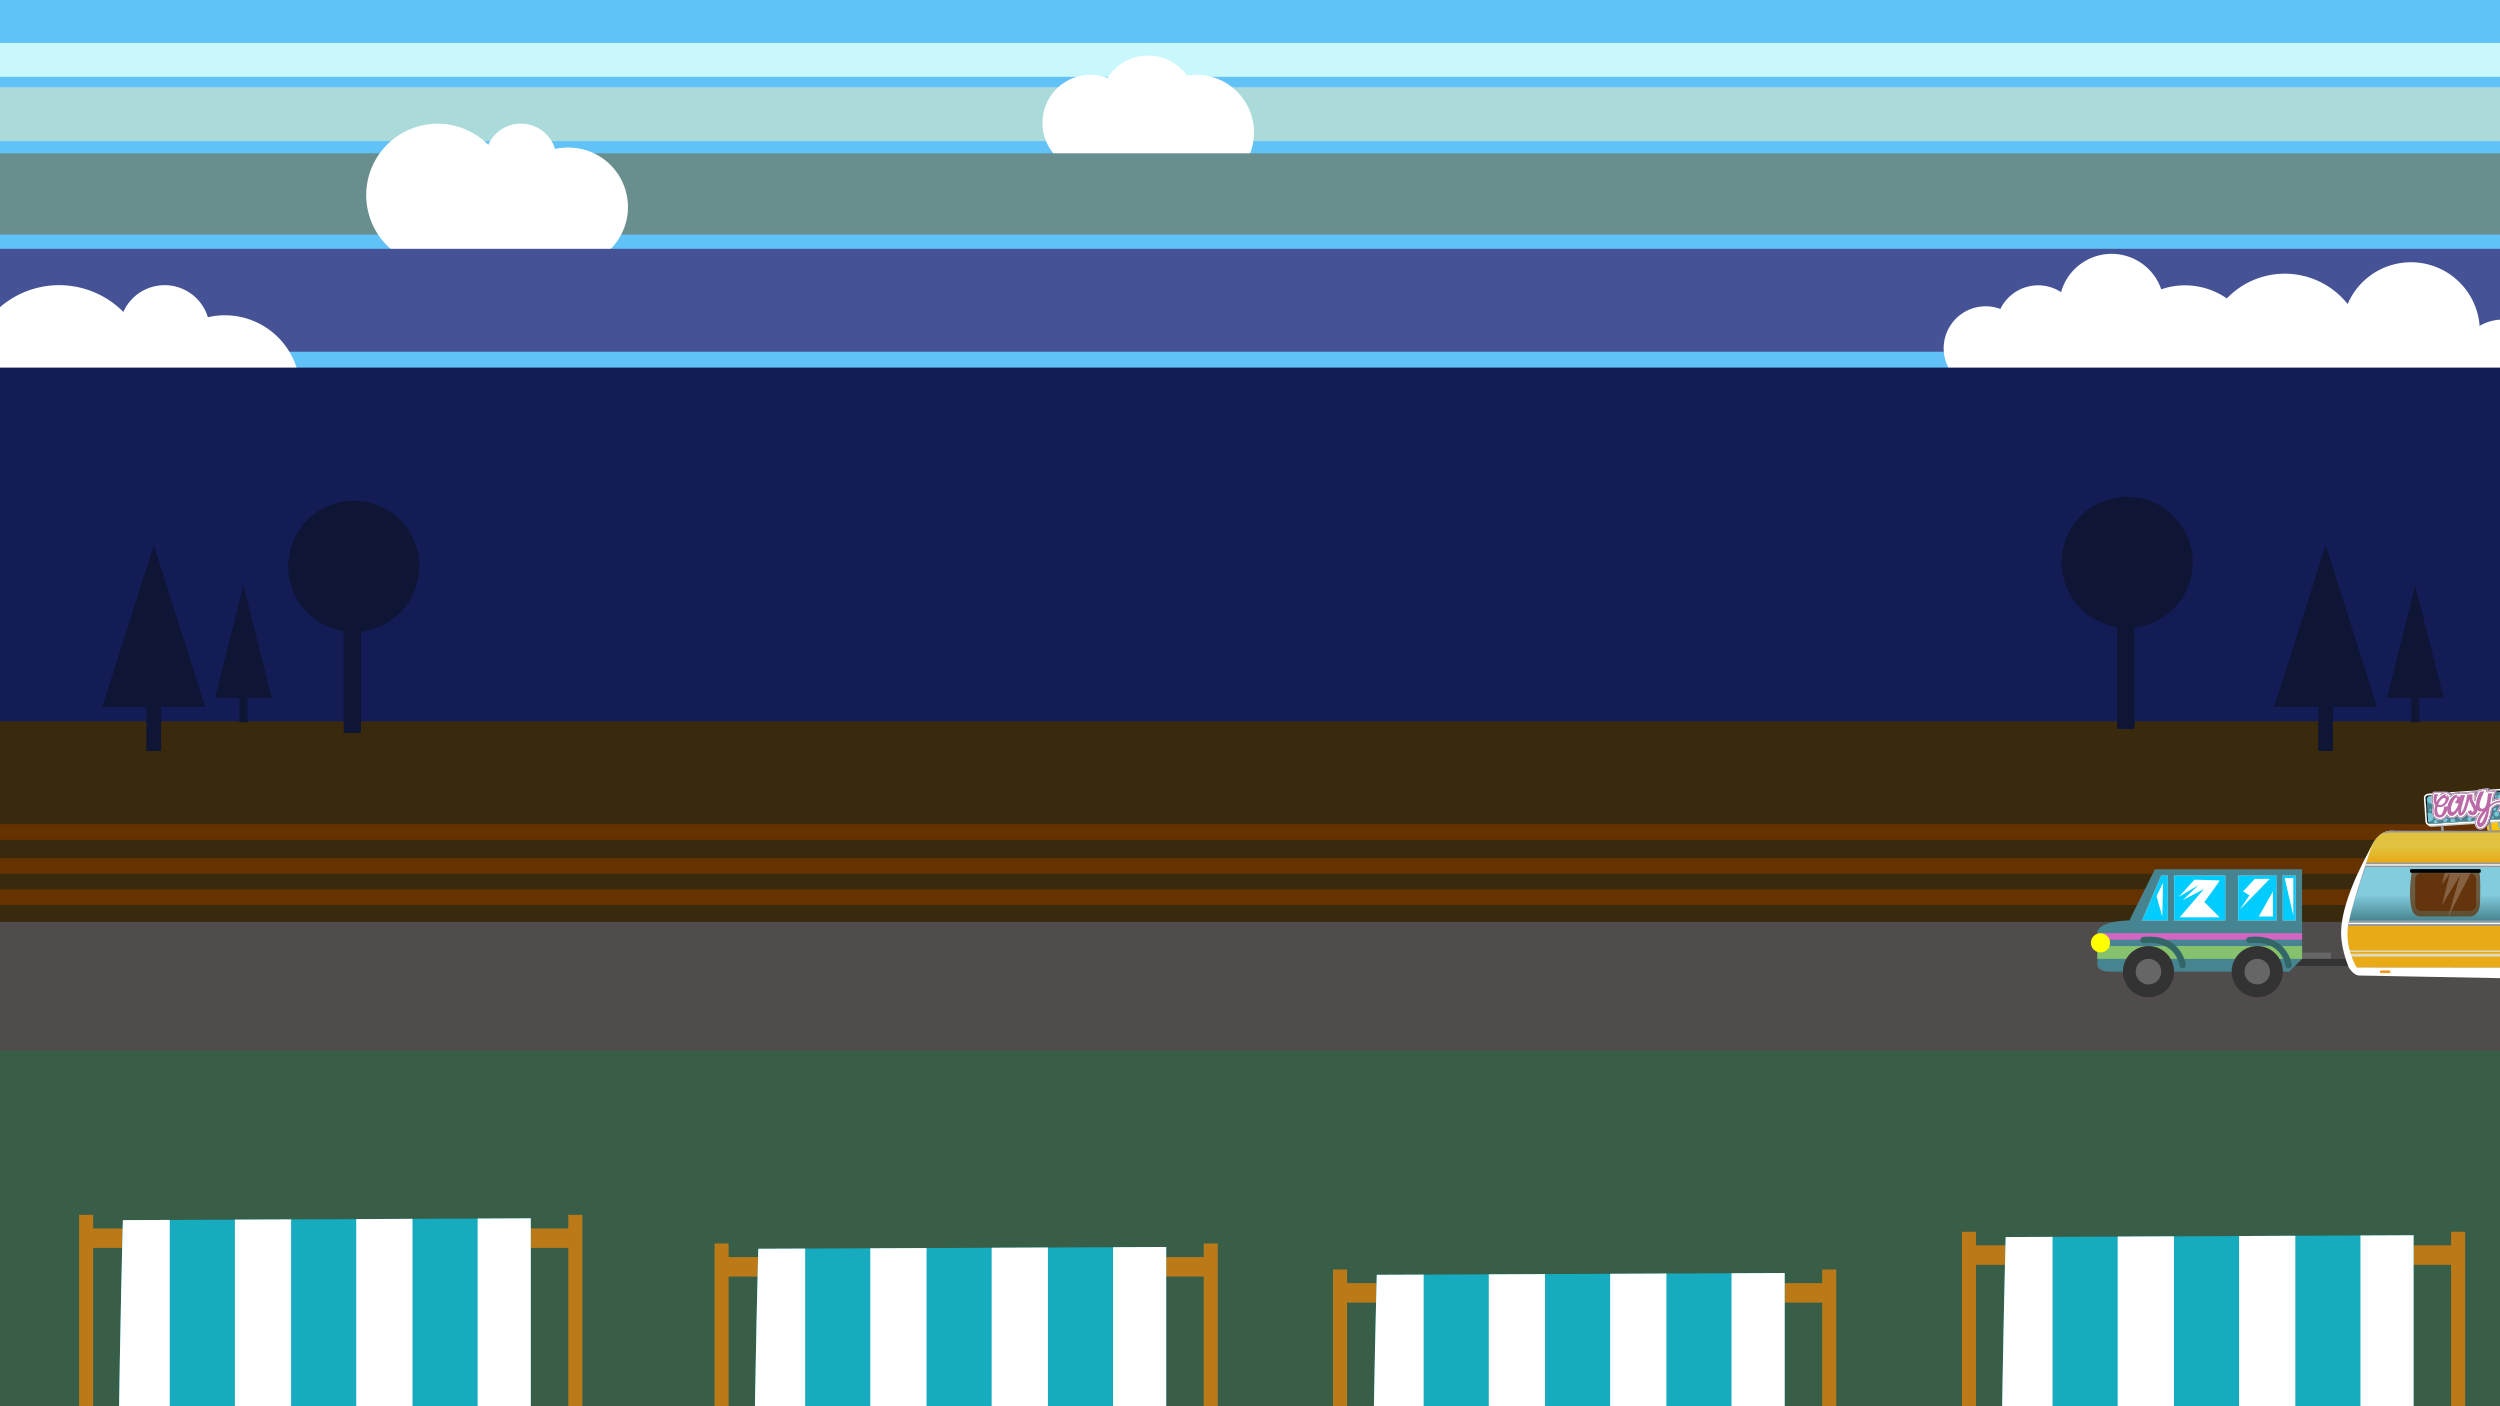 <svg id="Ebene_1" data-name="Ebene 1" xmlns="http://www.w3.org/2000/svg" xmlns:xlink="http://www.w3.org/1999/xlink" width="1920" height="1080" viewBox="0 0 1920 1080">
  <rect x="0" y="0" width="1920" height="1080" fill="#808080" stroke="none"/>
  <defs>
    <style>
      .cls-1, .cls-24, .cls-42 {
        fill: none;
      }

      .cls-2 {
        fill: #61c2f7;
      }

      .cls-3 {
        fill: #c8f8fc;
      }

      .cls-4 {
        fill: #abdadb;
      }

      .cls-34, .cls-5 {
        fill: #fff;
      }

      .cls-6 {
        fill: #698e8e;
      }

      .cls-7 {
        fill: #455396;
      }

      .cls-8 {
        fill: #131c54;
      }

      .cls-9 {
        fill: #3a2a0d;
      }

      .cls-10 {
        fill: #385e48;
      }

      .cls-11 {
        fill: #0e1535;
      }

      .cls-12 {
        fill: #630;
      }

      .cls-13 {
        fill: #514c4c;
      }

      .cls-14 {
        fill: #666;
      }

      .cls-15 {
        fill: #333;
      }

      .cls-16 {
        fill: #fbc500;
      }

      .cls-17 {
        fill: #488490;
      }

      .cls-18 {
        fill: #82ccdd;
      }

      .cls-19 {
        fill: #989898;
      }

      .cls-20 {
        fill: #e8ab17;
      }

      .cls-21 {
        fill: #e1c240;
      }

      .cls-22 {
        fill: #cccbcb;
      }

      .cls-23, .cls-24, .cls-38 {
        stroke: #fff;
      }

      .cls-23, .cls-24 {
        stroke-width: 0.22px;
      }

      .cls-25 {
        clip-path: url(#clip-path);
      }

      .cls-26 {
        fill: #75c7d6;
      }

      .cls-27 {
        fill: #69668c;
      }

      .cls-28 {
        fill: #d3a9cf;
      }

      .cls-29 {
        fill: #bc6aa7;
      }

      .cls-30 {
        fill: #dbdbc2;
      }

      .cls-31 {
        fill: url(#Unbenannter_Verlauf_7);
      }

      .cls-32, .cls-33 {
        fill: #64350d;
      }

      .cls-33 {
        opacity: 0.74;
      }

      .cls-34 {
        opacity: 0.22;
      }

      .cls-35 {
        fill: url(#Unbenannter_Verlauf_17);
      }

      .cls-36 {
        fill: #f39719;
      }

      .cls-37 {
        fill: #478491;
      }

      .cls-38 {
        fill: #0cf;
        stroke-linejoin: round;
        stroke-width: 0.14px;
      }

      .cls-38, .cls-42 {
        stroke-linecap: round;
      }

      .cls-39 {
        fill: #86c16d;
      }

      .cls-40 {
        fill: #d466c3;
      }

      .cls-41 {
        fill: #ff0;
      }

      .cls-42 {
        stroke: #366;
        stroke-miterlimit: 10;
        stroke-width: 4.82px;
      }

      .cls-43 {
        fill: #bc7917;
      }

      .cls-44 {
        fill: #16abbf;
      }

      .cls-45 {
        clip-path: url(#clip-path-2);
      }

      .cls-46 {
        clip-path: url(#clip-path-3);
      }

      .cls-47 {
        clip-path: url(#clip-path-4);
      }

      .cls-48 {
        clip-path: url(#clip-path-5);
      }
    </style>
    <clipPath id="clip-path">
      <path class="cls-1" d="M1923,627.11c.06,1-1,1.85-2.32,1.94l-53.34,3.52c-1.34.09-2.49-.64-2.55-1.62l-1.16-17.5c-.06-1,1-1.85,2.32-1.94l53.34-3.52c1.34-.09,2.49.63,2.55,1.62Z"/>
    </clipPath>
    <linearGradient id="Unbenannter_Verlauf_7" data-name="Unbenannter Verlauf 7" x1="1953.62" y1="707" x2="1953.62" y2="687.17" gradientUnits="userSpaceOnUse">
      <stop offset="0" stop-color="#488490"/>
      <stop offset="1" stop-color="#82ccdd"/>
    </linearGradient>
    <linearGradient id="Unbenannter_Verlauf_17" data-name="Unbenannter Verlauf 17" x1="1958.19" y1="662.18" x2="1958.19" y2="650.13" gradientUnits="userSpaceOnUse">
      <stop offset="0" stop-color="#e8ab17"/>
      <stop offset="1" stop-color="#e1c240"/>
    </linearGradient>
    <clipPath id="clip-path-2">
      <path class="cls-1" d="M94.37,937.06s-9.61,347.33,2.4,373.73c5.43,11.94,23.07,25.45,33.31,29.51,20.92,8.31,50.91-.85,73.48,2.75,24.55,3.92,48.89,13.48,74.12,12.19,15.18-.77,29.29-6.41,44.73-6.94,15.62-.53,25.24-3.63,39.68-8.37,15.89-5.22,57.23-6.17,45.54-38.87V935.67Z"/>
    </clipPath>
    <clipPath id="clip-path-3">
      <path class="cls-1" d="M582.37,959.06s-9.61,347.33,2.4,373.73c5.43,11.94,23.07,25.45,33.31,29.51,20.92,8.31,50.91-.85,73.48,2.75,24.55,3.92,48.89,13.48,74.12,12.19,15.18-.77,29.29-6.41,44.73-6.94,15.62-.53,25.24-3.63,39.68-8.37,15.89-5.22,57.23-6.17,45.54-38.87V957.67Z"/>
    </clipPath>
    <clipPath id="clip-path-4">
      <path class="cls-1" d="M1057.37,979.06s-9.61,347.33,2.4,373.73c5.43,11.94,23.07,25.45,33.31,29.51,20.92,8.31,50.91-.85,73.48,2.75,24.55,3.92,48.89,13.48,74.12,12.19,15.18-.77,29.29-6.41,44.73-6.94,15.62-.53,25.24-3.63,39.68-8.37,15.89-5.22,57.23-6.17,45.54-38.87V977.67Z"/>
    </clipPath>
    <clipPath id="clip-path-5">
      <path class="cls-1" d="M1540.37,950.06s-9.61,347.33,2.4,373.73c5.43,11.94,23.07,25.45,33.31,29.51,20.92,8.31,50.91-.85,73.48,2.75,24.55,3.92,48.89,13.48,74.12,12.19,15.18-.77,29.29-6.41,44.73-6.94,15.62-.53,25.24-3.63,39.68-8.37,15.89-5.22,57.23-6.17,45.54-38.87V948.67Z"/>
    </clipPath>
  </defs>
  <title>2017-03-Aufriss-easyKisi-Streets_Final</title>
  <rect class="cls-2" x="-8" y="-225.03" width="1934" height="531.03"/>
  <rect class="cls-3" x="-6" y="33" width="1935" height="26"/>
  <rect class="cls-4" x="-6" y="67" width="1935" height="41.36"/>
  <path class="cls-5" d="M837.49,131.23a36.93,36.93,0,0,0,8.33-.95,22.15,22.15,0,0,0,41.42,2.6A44.31,44.31,0,1,0,911.72,58a36.91,36.91,0,0,0-61.12,1.85,36.91,36.91,0,1,0-13.11,71.42Z"/>
  <rect class="cls-6" x="-6" y="117.74" width="1935" height="62.41"/>
  <path class="cls-5" d="M436.6,113.27a45.58,45.58,0,0,0-10.31,1.19A27.41,27.41,0,0,0,375,111.23,54.83,54.83,0,1,0,344.75,204a45.66,45.66,0,0,0,75.63-2.29,45.68,45.68,0,1,0,16.22-88.39Z"/>
  <rect class="cls-7" x="-6" y="191.09" width="1935" height="79.05"/>
  <path class="cls-5" d="M172.71,242.14a58,58,0,0,0-13.06,1.5,34.72,34.72,0,0,0-64.92-4.08A69.43,69.43,0,1,0,56.38,357a57.83,57.83,0,0,0,95.78-2.9,57.86,57.86,0,1,0,20.55-111.95Z"/>
  <path class="cls-5" d="M1922.13,245.45a35,35,0,0,0-17.79,4.82A52.87,52.87,0,0,0,1803,233.52a61.66,61.66,0,0,0-92.8-4.33,56.42,56.42,0,0,0-50.38-7,40.29,40.29,0,0,0-76.91,2.19,32.24,32.24,0,0,0-46.62,12.91,32.24,32.24,0,1,0,5,58,48.36,48.36,0,0,0,92.7,15.32,56.38,56.38,0,0,0,80.57,8,61.64,61.64,0,0,0,60.19,11.55,44.06,44.06,0,0,0,84.1-2.4,35.23,35.23,0,0,0,51-14.12,35.25,35.25,0,1,0,12.35-68.26Z"/>
  <rect class="cls-8" x="-6" y="282.32" width="1935" height="277.68"/>
  <rect class="cls-9" x="-8" y="554" width="1934" height="202"/>
  <rect class="cls-10" x="-3" y="758" width="1936" height="323"/>
  <g>
    <polygon class="cls-11" points="118.09 418.7 78.56 542.93 118.09 542.93 157.62 542.93 118.09 418.7"/>
    <rect class="cls-11" x="112.44" y="542.93" width="11.29" height="33.88"/>
    <polygon class="cls-11" points="186.94 449.62 165.18 535.99 186.94 535.99 208.72 535.99 186.94 449.62"/>
    <rect class="cls-11" x="183.83" y="535.99" width="6.22" height="18.66"/>
  </g>
  <g>
    <rect class="cls-11" x="263.97" y="483.76" width="13.28" height="79.07"/>
    <circle class="cls-11" cx="271.67" cy="434.91" r="50.33"/>
  </g>
  <g>
    <polygon class="cls-11" points="1786.09 418.7 1746.56 542.93 1786.09 542.93 1825.62 542.93 1786.09 418.7"/>
    <rect class="cls-11" x="1780.44" y="542.93" width="11.29" height="33.88"/>
    <polygon class="cls-11" points="1854.94 449.62 1833.17 535.99 1854.94 535.99 1876.71 535.99 1854.94 449.62"/>
    <rect class="cls-11" x="1851.83" y="535.99" width="6.22" height="18.66"/>
  </g>
  <g>
    <rect class="cls-11" x="1625.97" y="480.76" width="13.28" height="79.07"/>
    <circle class="cls-11" cx="1633.67" cy="431.91" r="50.33"/>
  </g>
  <rect class="cls-12" x="-55" y="683" width="2028" height="12"/>
  <rect class="cls-12" x="-55" y="659" width="2028" height="12"/>
  <rect class="cls-12" x="-55" y="633" width="2028" height="12"/>
  <rect class="cls-13" x="-114" y="708" width="2139" height="99"/>
  <g>
    <rect class="cls-14" x="1764.29" y="731.6" width="25.91" height="4.82"/>
    <rect class="cls-15" x="1755.25" y="736.42" width="48.81" height="5.42"/>
    <g>
      <path class="cls-16" d="M1929,638.05a9.74,9.74,0,1,0-18.46,0Z"/>
      <path class="cls-17" d="M1921.25,638.58h121.37a10.44,10.44,0,0,0-3.76-11.33,7.15,7.15,0,0,0,.41-2.37,6.76,6.76,0,0,0-.35-2.17,6.74,6.74,0,0,0-3.13-12.08,8.79,8.79,0,0,0-17.36-1.6l-.62-.16a6.34,6.34,0,1,0-12.28-2.19,4.78,4.78,0,0,0,0,.66l-11.29.51v-.15a8.38,8.38,0,1,0-16.76,0,5,5,0,0,0,0,.55l-4.32,0a8,8,0,0,0-15.94-.31l-5.54-.24a8.18,8.18,0,0,0-15.84-3.21,7,7,0,1,0-8.9,9.79,8.18,8.18,0,0,0-2.77,11.07,7.88,7.88,0,0,0-3.42,2.28A8,8,0,0,0,1921.25,638.58Z"/>
      <path class="cls-18" d="M2040.5,628.78a10.33,10.33,0,0,0-1.64-1.53,7.53,7.53,0,0,0,.38-1.72H1923.66a7.91,7.91,0,0,0-2.85,2.06,8.16,8.16,0,0,0-.86,1.19Z"/>
      <path class="cls-18" d="M2043.05,635.61a10.37,10.37,0,0,0-.57-3.4H1918.86a7.88,7.88,0,0,0,.7,4H2043C2043,636,2043.05,635.81,2043.05,635.61Z"/>
      <g>
        <path class="cls-19" d="M2084.44,638.35H1839.52s-12-3.73-19.06,13.26c0,0-17.82,35.64-19.48,62.57,0,0-.83,17,8.29,29h127.64s2.07-12.29,18.23-11.88,19.48,13.13,19.48,13.13h113.55s22-12.44,17.82-49.32c0,0-2.9-33.15-10.78-50.14C2095.21,645,2092.2,638,2084.44,638.35Z"/>
        <path class="cls-18" d="M2093.58,648.27s-1.93-6.36-10.08-6.5l-246.31-.41s-7.74.69-11.33,6.35c0,0-9.81,14.65-16.3,41,0,0-13.54,30.81.83,52h123.08s.7-14.37,21.28-13.82c0,0,26.23-2,26.66,14.09h106.23s14-11.05,14.78-26.66.28-29-2.48-43A146.22,146.22,0,0,0,2093.58,648.27Z"/>
        <path class="cls-20" d="M1801.26,710.88c-.11,1.11-.21,2.21-.28,3.3,0,0-.83,17,8.29,29h127.64s2.07-12.29,18.23-11.88,19.48,13.13,19.48,13.13h113.55s15.54-8.81,18-33.56Z"/>
        <path class="cls-21" d="M2084.44,638.35H1839.52s-12-3.73-19.06,13.26c0,0-2.6,5.2-5.91,13.13h286.79c-1.58-7.17-3.59-14.3-6.13-19.76C2095.21,645,2092.2,638,2084.44,638.35Z"/>
        <g>
          <path class="cls-22" d="M1867.85,635c-2.09.14-3.82-1.12-3.93-2.86l-1.21-18.28c-.11-1.74,1.44-3.21,3.53-3.35l54.18-3.58c2.09-.14,3.82,1.12,3.94,2.86l1.2,18.28c.12,1.75-1.43,3.22-3.52,3.36Z"/>
          <g>
            <g>
              <polygon class="cls-5" points="1875.05 634.6 1875.93 634.55 1876.39 638.32 1875.52 638.37 1875.05 634.6"/>
              <polygon class="cls-19" points="1876.41 633.96 1874.43 634.09 1875.04 638.96 1877.02 638.84 1876.41 633.96 1876.41 633.96"/>
            </g>
            <g>
              <polygon class="cls-5" points="1912.33 638.35 1911.81 632.18 1912.68 632.12 1913.19 638.42 1912.33 638.35"/>
              <polygon class="cls-19" points="1913.19 631.53 1911.21 631.66 1911.81 638.86 1913.79 639.02 1913.19 631.53 1913.19 631.53"/>
            </g>
          </g>
          <path class="cls-5" d="M1866.68,634c-2.09.13-3.82-1.12-3.93-2.87l-1.21-18.28c-.12-1.74,1.43-3.21,3.52-3.35l54.19-3.58c2.09-.13,3.82,1.12,3.93,2.87l1.21,18.27c.11,1.75-1.43,3.22-3.52,3.36Z"/>
          <path class="cls-23" d="M1923.14,627.17c.07,1-1,1.93-2.36,2l-54.18,3.58c-1.37.09-2.54-.67-2.61-1.7l-1.2-18.28c-.07-1,1-1.93,2.35-2l54.19-3.58c1.37-.09,2.54.67,2.6,1.7Z"/>
          <path d="M1923.14,627.17c.07,1-1,1.93-2.36,2l-54.18,3.58c-1.37.09-2.54-.67-2.61-1.7l-1.2-18.28c-.07-1,1-1.93,2.35-2l54.19-3.58c1.37-.09,2.54.67,2.6,1.7Z"/>
          <path class="cls-17" d="M1923.14,627.23c.07,1-1,1.87-2.32,2l-53.47,3.53c-1.35.09-2.5-.64-2.56-1.63l-1.17-17.63c-.06-1,1-1.86,2.33-2l53.47-3.53c1.35-.09,2.5.64,2.56,1.63Z"/>
          <path class="cls-24" d="M1923.14,627.17c.07,1-1,1.93-2.36,2l-54.18,3.58c-1.37.09-2.54-.67-2.61-1.7l-1.2-18.28c-.07-1,1-1.93,2.35-2l54.19-3.58c1.37-.09,2.54.67,2.6,1.7Z"/>
          <g class="cls-25">
            <g>
              <path class="cls-26" d="M1868.84,627.44a3.46,3.46,0,1,1-3.68-3.21A3.45,3.45,0,0,1,1868.84,627.44Z"/>
              <path class="cls-26" d="M1872.05,631a1.44,1.44,0,1,1-1.53-1.34A1.44,1.44,0,0,1,1872.05,631Z"/>
              <path class="cls-26" d="M1867.13,621.9a.68.68,0,1,1-.72-.62A.67.67,0,0,1,1867.13,621.9Z"/>
              <path class="cls-26" d="M1870.47,613.84a3.24,3.24,0,1,1-3.44-3A3.24,3.24,0,0,1,1870.47,613.84Z"/>
              <path class="cls-26" d="M1879.68,629.28a1.8,1.8,0,1,1-1.91-1.67A1.79,1.79,0,0,1,1879.68,629.28Z"/>
              <path class="cls-26" d="M1885.7,630.36a1.84,1.84,0,1,1-2-1.71A1.85,1.85,0,0,1,1885.7,630.36Z"/>
              <path class="cls-26" d="M1890.73,628.86a.85.85,0,0,1-.8.9.85.85,0,1,1-.11-1.69A.85.85,0,0,1,1890.73,628.86Z"/>
              <path class="cls-26" d="M1919.29,625a1.89,1.89,0,1,1-2-1.75A1.89,1.89,0,0,1,1919.29,625Z"/>
              <path class="cls-26" d="M1917.07,621.38a1.12,1.12,0,0,1-2.24.15,1.12,1.12,0,0,1,2.24-.15Z"/>
              <path class="cls-26" d="M1923.5,612.26a2.65,2.65,0,1,1-2.82-2.46A2.65,2.65,0,0,1,1923.5,612.26Z"/>
              <path class="cls-26" d="M1917.59,611.4a1.13,1.13,0,1,1-1.2-1A1.13,1.13,0,0,1,1917.59,611.4Z"/>
              <path class="cls-26" d="M1915.24,627.74a.81.81,0,1,1-.86-.75A.8.8,0,0,1,1915.24,627.74Z"/>
              <path class="cls-26" d="M1898.12,628.91a1.57,1.57,0,1,1-1.67-1.46A1.58,1.58,0,0,1,1898.12,628.91Z"/>
            </g>
          </g>
          <path class="cls-27" d="M1906,637.1a4.15,4.15,0,0,1-3.91-2.15c-.9-1.57-1.17-4.24.27-7.56a5.81,5.81,0,0,1-2.26.64,5.31,5.31,0,0,1-4.23-1.65,5.59,5.59,0,0,1-.65-.78,6.36,6.36,0,0,1-1.54,1.65,5.6,5.6,0,0,1-2.87,1.17,3.31,3.31,0,0,1-2.88-1.27,2.5,2.5,0,0,1-.18-.24,6.59,6.59,0,0,1-3.78,1.68,4.4,4.4,0,0,1-3.28-1.11,5.53,5.53,0,0,1-.53-.55,6.83,6.83,0,0,1-5,2.86,3.73,3.73,0,0,1-.47,0,5.75,5.75,0,0,1-4.85-2.24c-1.79-2.43-1.38-6.08-.66-8.86-.15-.25-.29-.48-.4-.69-1.3-2.36-1-7.1.09-9.06l.57-1h8.43l-.1.12a5.69,5.69,0,0,1,.8-.11,4.79,4.79,0,0,1,3.33,1,4.47,4.47,0,0,1,1.2,1.43,7.23,7.23,0,0,1,4.14-2.12h.31a5,5,0,0,1,1.9.4l4.12-.12v-.12l8.63-.85-.44,2.58a9.87,9.87,0,0,0-.14,1.57,27.24,27.24,0,0,1,2.22-4.83l.51-.84,7.77-.89-.75,2.13,7-.43-1.58,3.1a18.49,18.49,0,0,0-1,4.05,16.08,16.08,0,0,1,5.38-1.38h.15c3.88-.21,5.55,1.8,6.2,3,1.73,3.24.29,8-.7,9.3l-.92,1.22-.77,0a51.71,51.71,0,0,1-4.88-2.53l-2-1,1.26-1.89a7.64,7.64,0,0,0,1.2-2.69h-.34a9.57,9.57,0,0,0-2,.43,10.75,10.75,0,0,0-3.59,2.5c-.76,4.63-1.83,9.72-4,12.77-1.39,2-3.1,3.13-4.84,3.25Z"/>
          <path class="cls-28" d="M1905.16,637.15a4.12,4.12,0,0,1-3.91-2.15c-.9-1.57-1.17-4.24.27-7.55a5.81,5.81,0,0,1-2.26.64,5.35,5.35,0,0,1-4.23-1.66,5,5,0,0,1-.65-.77,6.19,6.19,0,0,1-1.54,1.65,5.6,5.6,0,0,1-2.87,1.17,3.36,3.36,0,0,1-2.88-1.27l-.18-.24a6.58,6.58,0,0,1-3.78,1.67,4.4,4.4,0,0,1-3.28-1.11,4.45,4.45,0,0,1-.52-.54,6.87,6.87,0,0,1-5,2.86h-.47a5.73,5.73,0,0,1-4.85-2.25c-1.78-2.42-1.38-6.08-.66-8.86-.15-.24-.28-.48-.4-.69-1.3-2.35-1-7.1.09-9l.57-1h8.43l-.1.13a5.74,5.74,0,0,1,.8-.12,4.75,4.75,0,0,1,3.33,1.05,4.47,4.47,0,0,1,1.2,1.43,7.32,7.32,0,0,1,4.14-2.13h.31a4.79,4.79,0,0,1,1.9.4l4.12-.13v-.11l8.63-.85-.44,2.58a9.72,9.72,0,0,0-.14,1.56A27.66,27.66,0,0,1,1903,607l.51-.83,7.77-.9-.75,2.13,7-.42-1.58,3.1a18.21,18.21,0,0,0-1,4,16.08,16.08,0,0,1,5.38-1.38h.15c3.88-.22,5.55,1.8,6.2,3,1.73,3.24.29,8-.7,9.3l-.92,1.22-1.42-.58c-1.91-.77-4-1.79-4.23-1.91l-2-1,1.26-1.89a7.67,7.67,0,0,0,1.2-2.7h-.34a9.45,9.45,0,0,0-2,.42,10.9,10.9,0,0,0-3.59,2.5c-.76,4.64-1.83,9.72-4,12.78-1.39,2-3.1,3.13-4.84,3.24Z"/>
          <path d="M1926,616.18c-.66-1.25-2.14-2.72-5.35-2.54h-.14a16,16,0,0,0-6.61,2.06,26.53,26.53,0,0,1,1.34-6l.86-1.69-6.82.41.72-2-5.9.68-.28.45a26.06,26.06,0,0,0-3,8c-.16-.26-.29-.5-.41-.72-.68-1.3-.45-3.78-.31-4.63l.25-1.4-6.63.65v.17l-5.15.15v0a4,4,0,0,0-1.8-.44h-.23c-1.32.08-3.08,1.16-4.6,2.93a3.63,3.63,0,0,0-1.36-2.43,3.86,3.86,0,0,0-2.71-.85,7.61,7.61,0,0,0-4.66,2.68,5.08,5.08,0,0,1,.59-.93l1.42-1.76h-6l-.31.54c-1,1.69-1.21,6.12-.08,8.17.18.32.37.65.58,1-.75,2.74-1.21,6.26.42,8.48a4.9,4.9,0,0,0,4.13,1.88l.4,0c2.22-.14,3.91-1.66,5.06-3.6a4.73,4.73,0,0,0,1.1,1.52,3.51,3.51,0,0,0,2.62.88h0a6.32,6.32,0,0,0,4.12-2.3,3.63,3.63,0,0,0,.61,1.21,2.45,2.45,0,0,0,2.11.93h0a4.81,4.81,0,0,0,2.41-1,7.83,7.83,0,0,0,2.15-2.86,4.7,4.7,0,0,0,4.73,3.48h0a5.18,5.18,0,0,0,4.36-3.23,4.59,4.59,0,0,0,.92.23c-.21.29-.41.59-.61.88-2.9,4.3-2.85,7.72-1.84,9.48a3.2,3.2,0,0,0,3.07,1.7c1.46-.09,2.93-1.11,4.16-2.86,2-2.93,3.11-8,3.86-12.7a12,12,0,0,1,4.18-2.92,10.08,10.08,0,0,1,2.22-.47c.65,0,1.1.06,1.22.27.33.56-.25,2.31-1.27,3.83l-.68,1,1.11.55c.09,0,2.22,1.09,4.18,1.89l.78.31.5-.67C1926.22,623.37,1927.51,619,1926,616.18Z"/>
          <g>
            <path d="M1874.28,628.76a2.54,2.54,0,0,1-.39,0,4.69,4.69,0,0,1-4-1.8c-1.67-2.27-1-6.07-.36-8.4-.23-.34-.43-.69-.62-1-1.18-2.15-.79-6.5.07-8l.27-.45h5.53l-1.18,1.47a6.37,6.37,0,0,0-1,2c1.26-1.52,3.19-3.32,5.27-3.45a3.74,3.74,0,0,1,2.58.81,4,4,0,0,1,1.11,4.45,10,10,0,0,1-2.36,4l.34,0,.59,0h1l0,.94c-.17,3.66-2.43,9.21-6.72,9.49Zm-1.37-8.08c-.23,1.92,0,3.43.8,4.23a.53.53,0,0,0,.25.18,1.06,1.06,0,0,0,.45-.36,9.64,9.64,0,0,0,1.66-4.28,5.69,5.69,0,0,1-.91.2l-.67.06a8.17,8.17,0,0,1-1.58,0Zm.91-3.36h.33a3.62,3.62,0,0,0,2.79-2.07,2.42,2.42,0,0,0,.38-1.52h-.1c-1.09.07-2.8,1.85-3.5,3.59Z"/>
            <path d="M1869.78,610h3.12c-2,2.48-2.66,8,.87,8.22s5.7-5.15,3.7-5.39c-1.67-.21-4,2.33-4.73,4.53-1.07,3.28-1.19,6.56.31,8.15,2,2.16,4.11-3.76,4-5.93a18.61,18.61,0,0,1,3.09-.36c-.18,3.64-2.43,8.68-6.2,8.64-7.22-.08-3-11.23-2-12.87,1.49-2.35,5.09-6.59,8-4.35s-1.1,8.65-4.81,9.1c-3.42.42-4.36-.88-5.34-2.65S1869,611.31,1869.78,610Z"/>
            <path d="M1899.18,627a4.28,4.28,0,0,1-3.38-1.34,4.15,4.15,0,0,1-1.24-2.54,8.62,8.62,0,0,1-2.34,3.29,4.69,4.69,0,0,1-2.32,1h0a2.25,2.25,0,0,1-2-.87,3.71,3.71,0,0,1-.67-1.48,6.46,6.46,0,0,1-4.21,2.51h0a3.35,3.35,0,0,1-2.49-.84c-1.07-.94-1.67-2.58-1.8-4.86-.39-7,4.78-12.2,7.73-12.39h.22a3.83,3.83,0,0,1,2,.56v-.16l5.16-.15v-.19l6.23-.61-.2,1.17c-.15.87-.38,3.4.32,4.75.22.4.51.9.83,1.44,1.25,2.13,2.81,4.78,2.59,6.69a4.88,4.88,0,0,1-4.44,4Zm-.35-5.15a2.48,2.48,0,0,0,.21.58,3.44,3.44,0,0,0-.42-1.53Zm-2.14-4.71a43.28,43.28,0,0,1-1.73,5.1l3.62-1.41c-.3-.67-.69-1.4-1-2s-.6-1.14-.88-1.7Zm-12.43,0a16.17,16.17,0,0,0-.78,2.38c-.43,1.79-.26,2.8,0,3.14.06.07.09.07.1.07.67,0,2.19-1.92,3.43-4.89Zm9.39-4.71c-.86,2.66-1.65,5.43-2.16,7.55a45.85,45.85,0,0,0,2.16-7.55Z"/>
            <path d="M1888.16,617.21l-2.89-.72s2.85-3.4,1.44-4-5.89,8.47-3.87,10.77,6.7-6.4,6.75-12.55l3.71-.11s-4.16,12.38-3,13.34c.86.74,4.56-9.64,4.52-13.63l4.22-.41s-.6,3.4.41,5.32,3.56,5.53,3.32,7.61c-.28,2.42-3.82,4.64-6.28,2.17a3.15,3.15,0,0,1-1-2l2.48-1s.4,1.81,1.4,1.32c2.39-1.16-3.07-6.94-2.71-9.74,0,0-2.15,10.08-4.93,12-4.18,3-4-3-3.36-4.36-1.88,5.56-8.23,8.34-8.67.49-.36-6.64,4.74-11.48,7-11.44S1890.56,612.74,1888.16,617.21Z"/>
            <path d="M1905.09,636.07a3,3,0,0,1-2.9-1.61c-1-1.72-1-5.06,1.83-9.29.25-.37.52-.75.79-1.12a4.11,4.11,0,0,1-3.67-2.84c-1.83-5.89,2.63-13.33,2.82-13.64l.23-.38,5.47-.63-.81,1.52c-1.83,3.47-4.38,9.7-3.4,11.64a.8.8,0,0,0,.66.45,2.55,2.55,0,0,0,.38,0c2.21-.15,2.81-5.5,3.13-8.37a9,9,0,0,1,.56-2.92l.25-.41,5.34-.31-.71,1.4a27.88,27.88,0,0,0-1.41,6.47,16,16,0,0,1,6.85-2.22h.14c3.12-.17,4.54,1.24,5.18,2.45,1.49,2.79.24,7-.61,8.13l-.41.56-.65-.26c-2-.8-4.08-1.84-4.17-1.88l-.93-.46.57-.86c1.07-1.59,1.64-3.4,1.28-4-.21-.38-1-.38-1.39-.36a10,10,0,0,0-2.27.48,12.24,12.24,0,0,0-4.29,3c-.75,4.67-1.8,9.77-3.84,12.68-1.19,1.71-2.62,2.7-4,2.79Zm1.47-7.43a14,14,0,0,0-1,1.94,14.3,14.3,0,0,0,1-1.94Z"/>
            <path d="M1904.73,608l3.32-.39s-6.73,12.72-2.07,13.41,4.27-10.5,5-11.69l3.29-.2c-1.79,3.53-2,18-5.88,23.59s-8.88.74-3.6-7.08c3.58-5.31,9.82-10.62,15.92-11,7-.38,4.76,7.87,3.8,9.14-2-.79-4.11-1.85-4.11-1.85,1.37-2.06,3.83-7.5-3.4-5.28-4.94,1.52-13.14,13.16-12.48,14.69,1.68,3.92,6.18-11.74,6.18-11.74-3.35,4.82-7.81,4.05-8.68,1.26C1900.27,615.37,1904.73,608,1904.73,608Z"/>
          </g>
          <g>
            <path class="cls-5" d="M1926,616.18c-.66-1.25-2.14-2.72-5.35-2.54h-.14a16,16,0,0,0-6.61,2.06,26.53,26.53,0,0,1,1.34-6l.86-1.69-6.82.41.72-2-5.9.68-.28.45a26.06,26.06,0,0,0-3,8c-.16-.26-.29-.5-.41-.72-.68-1.3-.45-3.78-.31-4.63l.25-1.4-6.63.65v.17l-5.15.15v0a4,4,0,0,0-1.8-.44h-.23c-1.32.08-3.08,1.16-4.6,2.93a3.63,3.63,0,0,0-1.36-2.43,3.86,3.86,0,0,0-2.71-.85,7.61,7.61,0,0,0-4.66,2.68,5.08,5.08,0,0,1,.59-.93l1.42-1.76h-6l-.31.54c-1,1.69-1.21,6.12-.08,8.17.18.32.37.65.58,1-.75,2.74-1.21,6.26.42,8.48a4.9,4.9,0,0,0,4.13,1.88l.4,0c2.22-.14,3.91-1.66,5.06-3.6a4.73,4.73,0,0,0,1.1,1.52,3.51,3.51,0,0,0,2.62.88h0a6.32,6.32,0,0,0,4.12-2.3,3.63,3.63,0,0,0,.61,1.21,2.45,2.45,0,0,0,2.11.93h0a4.81,4.81,0,0,0,2.41-1,7.83,7.83,0,0,0,2.15-2.86,4.7,4.7,0,0,0,4.73,3.48h0a5.18,5.18,0,0,0,4.36-3.23,4.59,4.59,0,0,0,.92.23c-.21.29-.41.59-.61.88-2.9,4.3-2.85,7.72-1.84,9.48a3.2,3.2,0,0,0,3.07,1.7c1.46-.09,2.93-1.11,4.16-2.86,2-2.93,3.11-8,3.86-12.7a12,12,0,0,1,4.18-2.92,10.08,10.08,0,0,1,2.22-.47c.65,0,1.1.06,1.22.27.33.56-.25,2.31-1.27,3.83l-.68,1,1.11.55c.09,0,2.22,1.09,4.18,1.89l.78.31.5-.67C1926.22,623.37,1927.51,619,1926,616.18Z"/>
            <path class="cls-29" d="M1920.69,614.72a16.53,16.53,0,0,0-8.23,3.14c.57-3.84,1-7.22,1.79-8.69l-3.29.2c-.71,1.19-.32,12.39-5,11.69s2.07-13.41,2.07-13.41l-3.32.39s-3.62,6-3.07,11.22c-.75-1.5-1.73-3-2.26-4-1-1.92-.41-5.32-.41-5.32l-4.22.41c0,4-3.66,14.37-4.52,13.63-1.11-1,3-13.34,3-13.34l-3.71.11a14.26,14.26,0,0,1-.22,2.39,2.58,2.58,0,0,0-2.67-2.76c-2,0-6.07,3.59-6.9,8.87a21.34,21.34,0,0,0-2.79.35c.15,2.17-1.94,8.09-4,5.93-1.16-1.23-1.35-3.47-.88-5.94a6.4,6.4,0,0,0,2.88.17c3.71-.45,7.69-6.87,4.81-9.1s-6.47,2-8,4.35a8.17,8.17,0,0,0-.52,1,8.06,8.06,0,0,1,1.52-6h-3.12c-.76,1.3-1,5.32-.07,7.09a9.5,9.5,0,0,0,.82,1.29c-1.15,3.85-1.73,9.43,3.37,9.48,2.93,0,4.94-3,5.77-6.06h0c.44,7.74,6.62,5.14,8.59-.27-.53,1.7-.55,7,3.44,4.14,2.78-2,4.93-12,4.93-12-.36,2.8,5.1,8.58,2.71,9.74-1,.49-1.4-1.32-1.4-1.32l-2.48,1a3.15,3.15,0,0,0,1,2c2.46,2.47,6,.25,6.28-2.17a2.93,2.93,0,0,0,0-.72,3.85,3.85,0,0,0,4.24.7,31,31,0,0,0-2.17,2.84c-5.28,7.82-.3,12.66,3.6,7.08,2-2.79,3-7.83,3.74-12.6a13.84,13.84,0,0,1,4.87-3.43c7.23-2.22,4.77,3.22,3.4,5.28,0,0,2.16,1.06,4.11,1.85C1925.45,622.59,1927.68,614.34,1920.69,614.72Zm-43.22-1.88c2,.24-.07,5.6-3.7,5.39a2.56,2.56,0,0,1-1.19-.35c.05-.17.1-.34.16-.51C1873.46,615.17,1875.8,612.63,1877.47,612.84Zm5.37,10.45c-2-2.3,2.32-11.39,3.87-10.77s-1.44,4-1.44,4l2.89.72q.21-.4.39-.78C1887,621,1884.27,624.92,1882.84,623.29Zm21.66,8.13c-.37-.87,2.11-5,5.24-8.69C1908.32,627.07,1905.7,634.21,1904.5,631.42Z"/>
          </g>
          <path class="cls-5" d="M1887.91,610.92c.46.35.69.81.52,1s-.69.15-1.15-.19-.69-.81-.52-1S1887.45,610.58,1887.91,610.92Z"/>
          <path class="cls-5" d="M1879.26,610.71c.46.34.69.81.52,1s-.69.15-1.15-.2-.69-.8-.51-1S1878.8,610.37,1879.26,610.71Z"/>
        </g>
        <rect class="cls-19" x="1801.23" y="707.21" width="301.55" height="3.95" transform="translate(3904.01 1418.38) rotate(-180)"/>
        <rect class="cls-19" x="1816.76" y="662.18" width="282.75" height="3.72"/>
        <polygon class="cls-5" points="1816.76 663.77 1816.76 664.74 2041.92 664.74 2101.12 664.74 2101.12 663.77 1816.76 663.77"/>
        <rect class="cls-5" x="1803.78" y="708.7" width="299.66" height="0.97"/>
        <rect class="cls-30" x="1803.13" y="732.48" width="295.14" height="2.2"/>
        <rect class="cls-30" x="1802.3" y="729.99" width="297.35" height="1.1"/>
        <g>
          <path class="cls-5" d="M2088.58,639.14a18.46,18.46,0,0,0-3.32-.32H1837.68c-1.67,0-3.07,0-4.22.13a23.78,23.78,0,0,1,4.81-.47c.85,0,1.38,0,1.39,0,1.09,0,105.82.17,177.11.17,41.88,0,64.2-.06,66.35-.16l1.08,0A13.71,13.71,0,0,1,2088.58,639.14Z"/>
          <path class="cls-19" d="M1838.27,637.94c-2.33,0-6.93.31-9.59,2.55.75-.43,2.89-1.11,9-1.11h247.58a15.73,15.73,0,0,1,6.71,1.48s-1.46-2.89-7.77-2.89c-.36,0-.72,0-1.11,0-2.42.12-30.27.16-66.32.16-72.12,0-177.06-.16-177.06-.16s-.56,0-1.44,0Zm-9.59,2.55c-.36.21-.39.36-.39.36l.39-.36Z"/>
        </g>
        <path class="cls-31" d="M1809.56,688.19a80,80,0,0,0-5.09,18.81h298.22a179.39,179.39,0,0,0-.47-19.83H1809.81C1809.73,687.51,1809.64,687.85,1809.56,688.19Z"/>
        <g>
          <rect class="cls-32" x="1854.87" y="670.61" width="46.83" height="29.01" rx="4.7" ry="4.7" transform="translate(3756.57 1370.23) rotate(-180)"/>
          <path class="cls-33" d="M1902.15,667.75h-47.52a2.44,2.44,0,0,0-2.21,1.47c-.56,1.47-3.14,20.58,0,29.29a6.8,6.8,0,0,0,7,5.34h38.13s5.71-.19,7-8.48c0,0,1-21.73-.64-26.34C1903.9,669,1903.8,667.75,1902.15,667.75Z"/>
          <polygon class="cls-34" points="1898.31 668.85 1880.37 703.85 1889.34 672.17 1875.32 695.37 1881.6 670.61 1875.32 679.33 1878.06 668.16 1898.31 668.85"/>
          <rect x="1850.89" y="667.47" width="54.34" height="2.85" rx="0.99" ry="0.99"/>
        </g>
        <path class="cls-35" d="M2100.75,662.18a115.83,115.83,0,0,0-3.46-12H1821.11c-.22.48-.44,1-.65,1.48,0,0-2,4.1-4.83,10.57Z"/>
        <path class="cls-5" d="M1812,749.2c1.1,0,126,2.35,126,2.35s1.29-13.27,9.21-15.2h20.08s7.83,2.86,8.89,13.91c0,0,.32,1.11,2.35,1.29,0,0,109-1.66,122.81-8.1,0,0,11.46-24.5,4.1-64.84,0,0-4-20.14-6.88-24.44,0,0,9.64,34.39,6.88,53.73,0,0-3.69,28.73-14.19,33.06,0,0-5.88-.92-7,.87l-104.7,2.61s-1.56-12.6-14.1-13.15l-18.43-.37s-8.94-.88-10.18,12.27l-126.86-.11s-10.15-15.84-6.27-34.63,17.73-58.32,17.73-58.32-22.88,38.34-23.43,64.91c0,0-.92,11.09,5.7,27.67C1803.78,742.71,1807.17,749.2,1812,749.2Z"/>
        <rect class="cls-36" x="1827.73" y="745.29" width="8.2" height="2.03" rx="1.01" ry="1.01"/>
      </g>
    </g>
    <g>
      <path class="cls-37" d="M1620.55,746.22h137.61l9.83-9.83V667.58H1655l-19.66,39.32s-24.57,0-24.57,9.83V741.3S1610.72,746.22,1620.55,746.22Z"/>
      <polygon class="cls-38" points="1659.86 672.49 1645.12 706.9 1664.78 706.9 1664.78 672.49 1659.86 672.49"/>
      <rect class="cls-38" x="1669.69" y="672.49" width="39.32" height="34.4"/>
      <rect class="cls-38" x="1718.84" y="672.49" width="29.49" height="34.4"/>
      <rect class="cls-38" x="1753.25" y="672.49" width="9.83" height="34.4"/>
      <rect class="cls-39" x="1610.72" y="726.56" width="157.28" height="9.83"/>
      <rect class="cls-40" x="1610.72" y="716.73" width="157.28" height="4.91"/>
      <circle class="cls-41" cx="1613.17" cy="724.1" r="7.37"/>
      <circle class="cls-15" cx="1733.59" cy="746.22" r="19.66"/>
      <circle class="cls-15" cx="1650.03" cy="746.22" r="19.66"/>
      <circle class="cls-14" cx="1650.03" cy="746.22" r="9.83"/>
      <circle class="cls-14" cx="1733.59" cy="746.22" r="9.83"/>
    </g>
    <polygon class="cls-5" points="1731.75 674.96 1722.71 684.6 1727.53 687.61 1720.3 698.46 1743.2 674.96 1731.75 674.96"/>
    <path class="cls-5" d="M1704.63,676.16l-19.28-.6-12.06,13.26,15.07-9-12,11.45,16.27-8.44-18.68,21.69h30.73l-11.75-11.75S1705.23,676.16,1704.63,676.16Z"/>
    <polygon class="cls-5" points="1661.24 677.97 1660.64 703.88 1656.22 688.21 1661.24 677.97"/>
    <polygon class="cls-5" points="1745.61 684.6 1745.61 703.88 1734.76 703.88 1745.61 684.6"/>
    <polygon class="cls-5" points="1754.65 674.35 1761.28 674.35 1761.28 703.28 1754.65 674.35"/>
    <path class="cls-42" d="M1676.31,741.24s-2.72-22-30.13-19.28"/>
    <path class="cls-42" d="M1757.66,741.24s-2.71-22-30.13-19.28"/>
  </g>
  <g>
    <polygon class="cls-43" points="436.44 943.44 71.56 943.44 71.56 933 60.76 933 60.76 1368.72 71.56 1368.72 71.56 958.39 436.44 958.39 436.44 1368.72 447.24 1368.72 447.24 933 436.44 933 436.44 943.44"/>
    <path class="cls-44" d="M94.37,937.06s-9.61,347.33,2.4,373.73c5.43,11.94,23.07,25.45,33.31,29.51,20.92,8.31,50.91-.85,73.48,2.75,24.55,3.92,48.89,13.48,74.12,12.19,15.18-.77,29.29-6.41,44.73-6.94,15.62-.53,25.24-3.63,39.68-8.37,15.89-5.22,57.23-6.17,45.54-38.87V935.67Z"/>
    <g class="cls-45">
      <g>
        <rect class="cls-5" x="87.16" y="919.63" width="43.21" height="449.09"/>
        <rect class="cls-5" x="180.38" y="919.63" width="43.21" height="449.09"/>
        <rect class="cls-5" x="273.6" y="919.63" width="43.21" height="449.09"/>
        <rect class="cls-5" x="366.82" y="919.63" width="43.21" height="449.09"/>
      </g>
    </g>
  </g>
  <g>
    <polygon class="cls-43" points="924.44 965.44 559.56 965.44 559.56 955 548.76 955 548.76 1390.72 559.56 1390.72 559.56 980.39 924.44 980.39 924.44 1390.72 935.24 1390.72 935.24 955 924.44 955 924.44 965.44"/>
    <path class="cls-44" d="M582.37,959.06s-9.61,347.33,2.4,373.73c5.43,11.94,23.07,25.45,33.31,29.51,20.92,8.31,50.91-.85,73.48,2.75,24.55,3.92,48.89,13.48,74.12,12.19,15.18-.77,29.29-6.41,44.73-6.94,15.62-.53,25.24-3.63,39.68-8.37,15.89-5.22,57.23-6.17,45.54-38.87V957.67Z"/>
    <g class="cls-46">
      <g>
        <rect class="cls-5" x="575.16" y="941.63" width="43.21" height="449.09"/>
        <rect class="cls-5" x="668.38" y="941.63" width="43.21" height="449.09"/>
        <rect class="cls-5" x="761.6" y="941.63" width="43.21" height="449.09"/>
        <rect class="cls-5" x="854.82" y="941.63" width="43.21" height="449.09"/>
      </g>
    </g>
  </g>
  <g>
    <polygon class="cls-43" points="1399.44 985.44 1034.56 985.44 1034.56 975 1023.76 975 1023.76 1410.72 1034.56 1410.72 1034.56 1000.39 1399.44 1000.39 1399.44 1410.72 1410.24 1410.72 1410.24 975 1399.44 975 1399.44 985.44"/>
    <path class="cls-44" d="M1057.37,979.06s-9.61,347.33,2.4,373.73c5.43,11.94,23.07,25.45,33.31,29.51,20.92,8.31,50.91-.85,73.48,2.75,24.55,3.92,48.89,13.48,74.12,12.19,15.18-.77,29.29-6.41,44.73-6.94,15.62-.53,25.24-3.63,39.68-8.37,15.89-5.22,57.23-6.17,45.54-38.87V977.67Z"/>
    <g class="cls-47">
      <g>
        <rect class="cls-5" x="1050.16" y="961.63" width="43.21" height="449.09"/>
        <rect class="cls-5" x="1143.38" y="961.63" width="43.21" height="449.09"/>
        <rect class="cls-5" x="1236.6" y="961.63" width="43.21" height="449.09"/>
        <rect class="cls-5" x="1329.82" y="961.63" width="43.21" height="449.09"/>
      </g>
    </g>
  </g>
  <g>
    <polygon class="cls-43" points="1882.44 956.44 1517.56 956.44 1517.56 946 1506.76 946 1506.76 1381.72 1517.56 1381.72 1517.56 971.39 1882.44 971.39 1882.44 1381.72 1893.24 1381.72 1893.24 946 1882.44 946 1882.44 956.44"/>
    <path class="cls-44" d="M1540.37,950.06s-9.61,347.33,2.4,373.73c5.43,11.94,23.07,25.45,33.31,29.51,20.92,8.31,50.91-.85,73.48,2.75,24.55,3.92,48.89,13.48,74.12,12.19,15.18-.77,29.29-6.41,44.73-6.94,15.62-.53,25.24-3.63,39.68-8.37,15.89-5.22,57.23-6.17,45.54-38.87V948.67Z"/>
    <g class="cls-48">
      <g>
        <rect class="cls-5" x="1533.16" y="932.63" width="43.21" height="449.09"/>
        <rect class="cls-5" x="1626.38" y="932.63" width="43.21" height="449.09"/>
        <rect class="cls-5" x="1719.6" y="932.63" width="43.21" height="449.09"/>
        <rect class="cls-5" x="1812.82" y="932.63" width="43.21" height="449.09"/>
      </g>
    </g>
  </g>
</svg>
